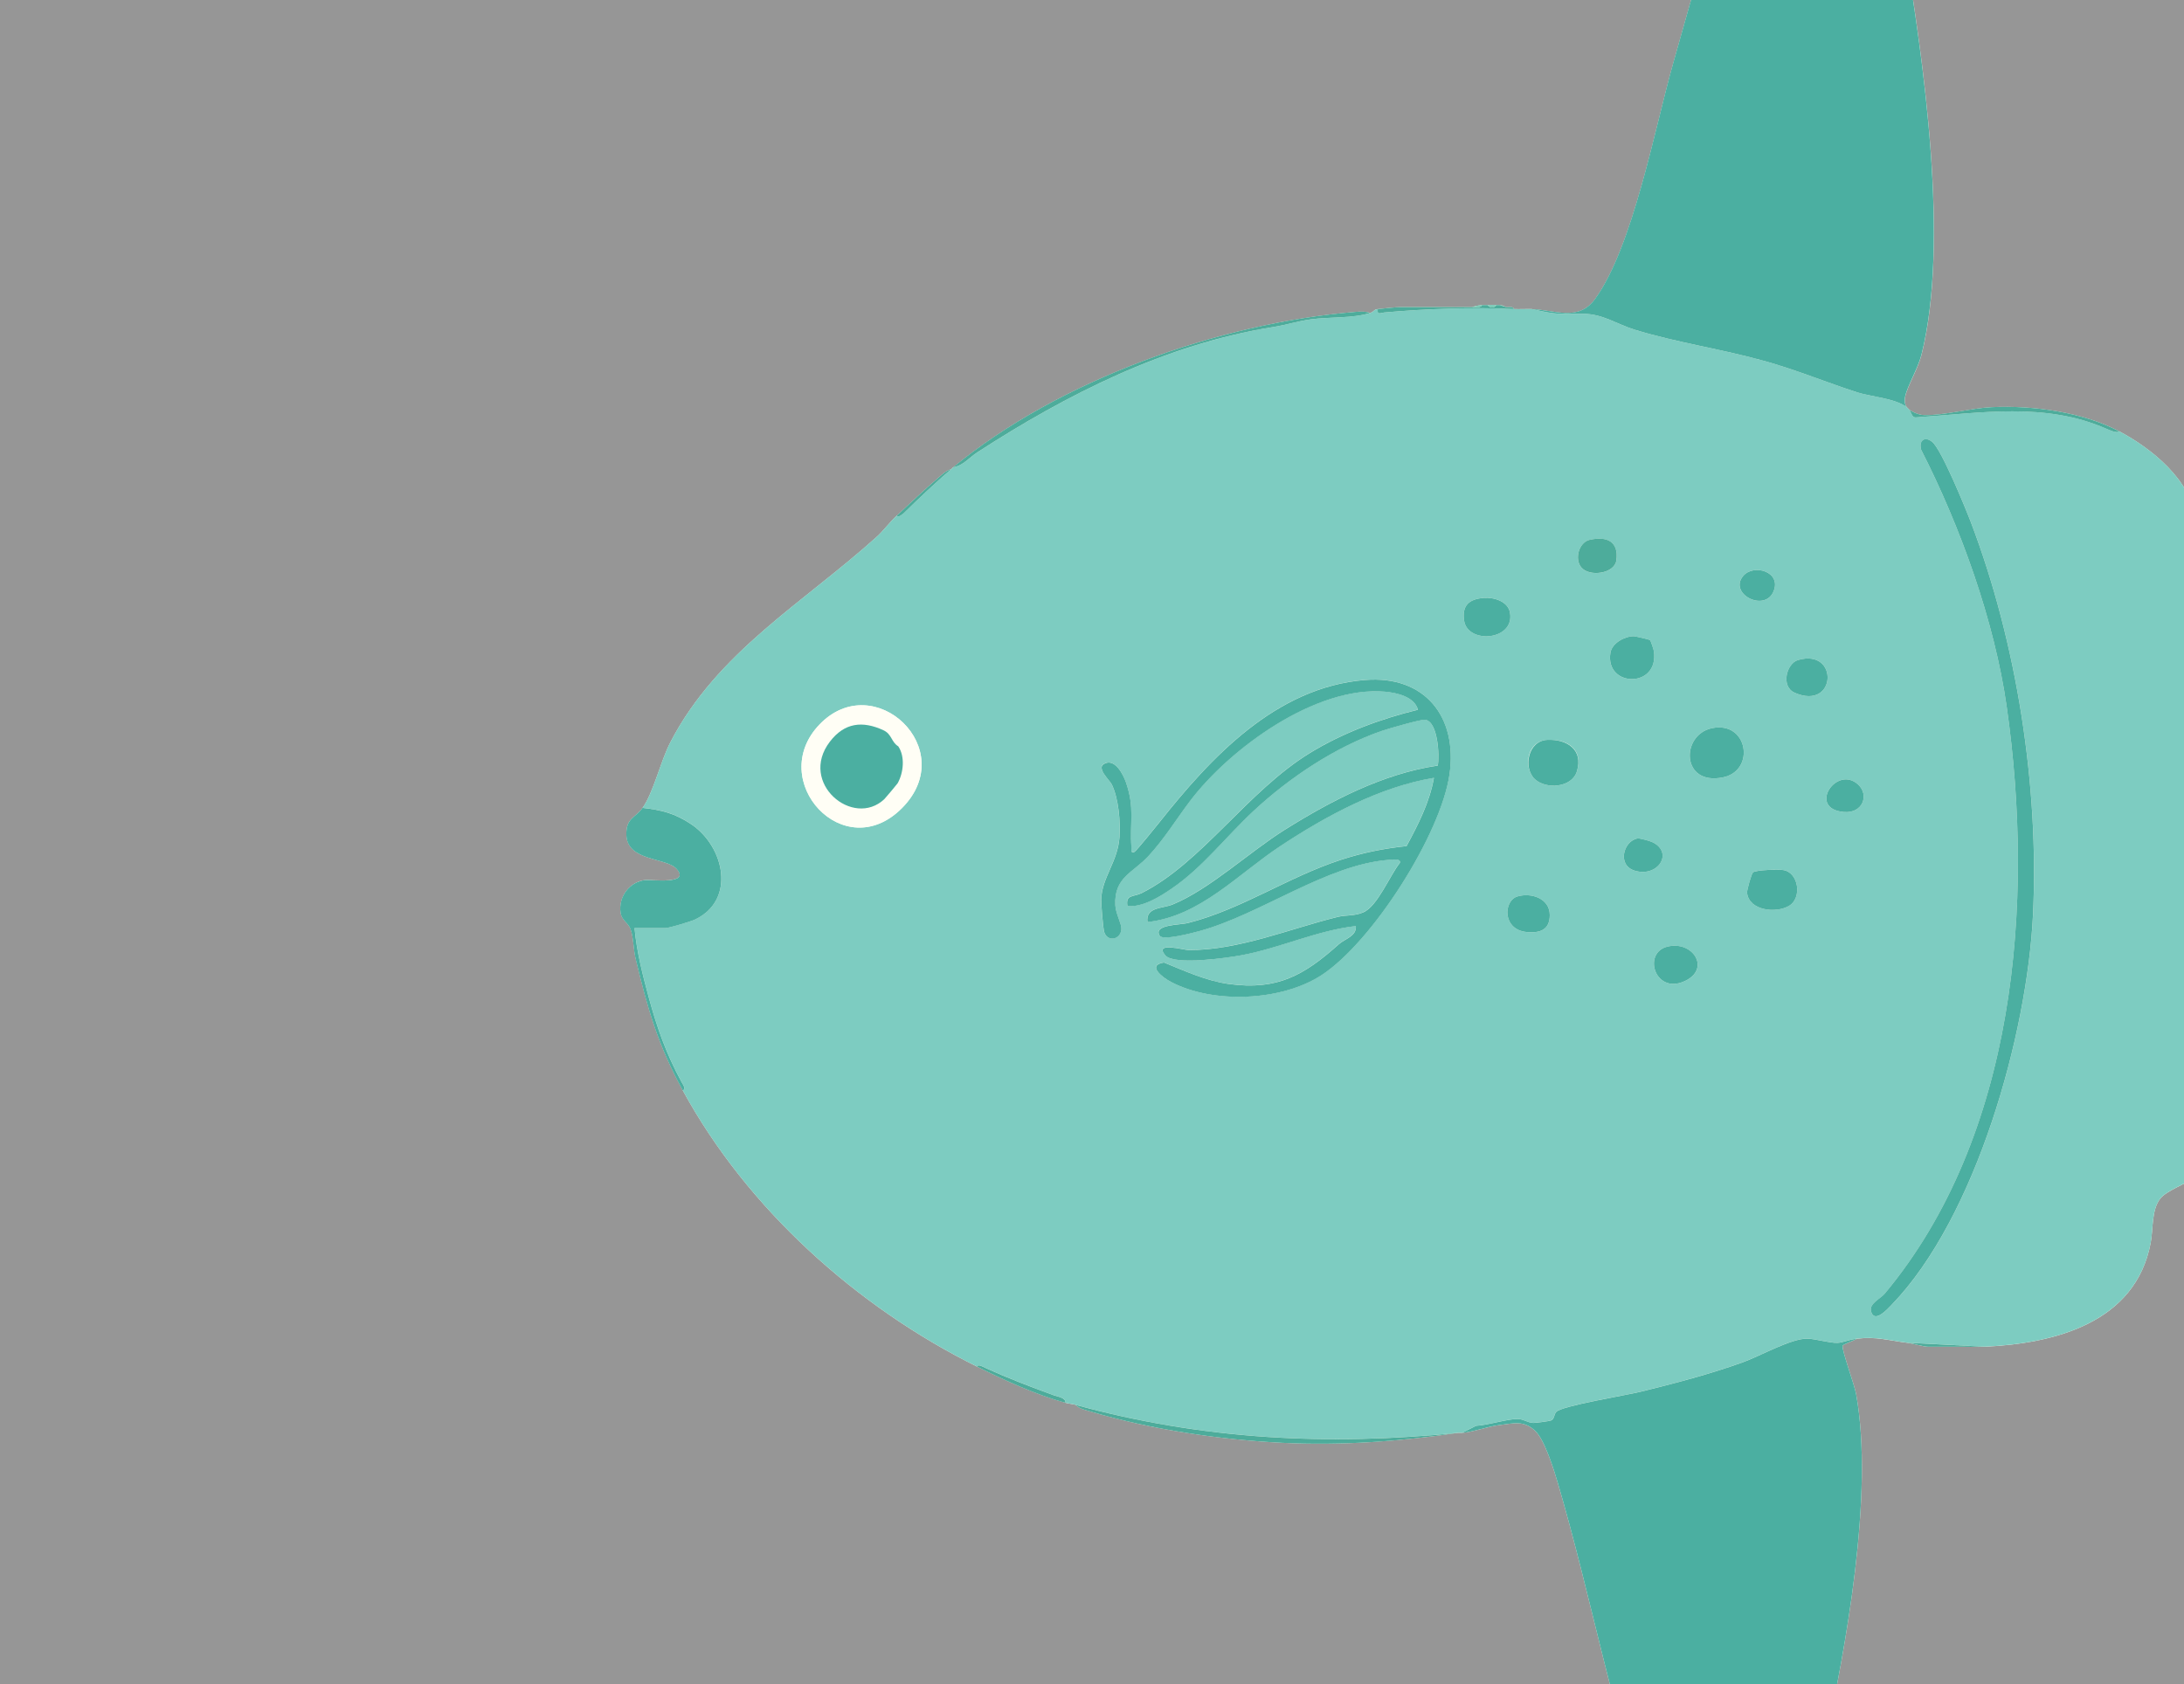 <svg width="669" height="516" viewBox="0 0 669 516" fill="none" xmlns="http://www.w3.org/2000/svg">
<rect x="0" y="0" width="669" height="516" fill="#333333" stroke="none"/>
<g clip-path="url(#clip0_504_7050)">
<rect width="669" height="516" fill="#D9D9D9" fill-opacity="0.6"/>
<g clip-path="url(#clip1_504_7050)">
<path d="M469.32 94.69C469.04 94.62 465.18 94.76 463.8 94.69C463.35 93.7 462.08 94.22 461.35 94.08C460.96 94 460.58 93.56 459.51 93.47C459.11 93.44 458.69 93.49 458.28 93.47C457.47 93.43 456.64 93.47 455.83 93.47C455.22 93.47 454.6 93.46 453.99 93.47C452.59 93.5 451.08 94.08 450.92 94.08C447.56 94.13 444.14 94.08 440.79 94.08H429.13C427.82 94.08 423.73 94.51 422.07 94.69C420.66 94.85 421.12 95.44 419.62 95.92C418.76 95.33 416.19 95.48 415.14 95.57C373.5 98.96 324.34 116.47 291.97 143.18C291.75 143.36 291.57 143.61 291.36 143.79C289.94 144.05 288.64 145.36 287.55 146.28C283.22 149.95 278.97 154.07 274.79 157.9C272.48 160.02 270.61 162.62 268.68 164.37C246.21 184.66 219.71 199.68 205.34 227.45C202.35 233.23 200.13 242.94 196.85 247.5C194.61 250.62 191.74 250.56 191.89 255.79C192.11 263.93 204.13 262.66 207.29 266.21C211.65 271.12 199.33 269.44 197.77 269.6C192.87 270.09 189.37 274.74 190.13 279.68C190.49 282.03 192.41 282.63 193.16 284.64C194.08 287.13 194.04 290.82 194.69 293.55C198.34 308.95 201.54 320.09 209.13 334.03C228.9 370.32 262.46 400.44 299.35 418.72C307.6 422.81 317.42 427.33 326.35 429.77C327.5 430.08 328.58 430.15 329.42 430.38C330.62 431.64 332.7 432.04 334.33 432.53C352.71 437.96 373.8 441.11 392.94 442.04C410.9 442.91 428.93 441.61 446.63 438.98C447.03 438.94 447.45 439 447.86 438.98C450.79 438.85 455.83 437.01 459.29 436.6C463.74 436.07 466.73 435.08 470.25 438.37C473.18 441.11 476.07 450.53 477.28 454.66C487.36 489.11 494.16 525.86 505.86 559.87C508.94 568.82 517.75 589.82 524.54 595.81C532.84 603.13 539.66 592.32 543.08 585.46C550.38 570.83 555.29 551.5 558.76 535.48C565.42 504.73 574.09 457.68 568.58 427.18C568.04 424.17 564.26 414.04 564.42 412.33C564.46 411.89 568.1 410.7 568.74 410.14C574.9 409.44 578.23 410.64 584.08 411.37C585.81 411.59 589.29 412.6 590.52 412.6H600.95C603.16 412.6 605.54 412.72 608.01 412.6C629.57 411.59 654.16 405.19 658.78 380.83C659.58 376.6 659.01 370.65 661.73 367.21C663.59 364.86 669.21 362.85 672.03 360.93C678.58 356.48 684.05 349.54 686.57 342.02C691.15 328.31 686.13 321.31 685.34 308.88C685.33 308.68 685.34 308.47 685.34 308.27C686.18 302.1 692.28 300.05 695.16 296.14C702.82 285.73 703.73 273.88 699.46 261.63C698.45 258.74 696.88 255.31 695.06 252.84C690.95 247.24 685.05 246.88 686.72 238.15C687.65 233.28 691.19 230.28 692.1 222.97C693.13 222.33 693.25 221.31 693.34 220.22C693.94 212.91 691.92 205.97 688.42 199.65C683.32 190.44 679 190.83 673.05 184.64C667.58 178.94 671.87 174.59 672.46 168.35C672.69 165.87 672.69 161.62 672.46 159.14C671.34 147.19 658.99 137.34 649.14 132.14C637.99 126.26 622.78 124.16 610.14 124.75C603.8 125.04 595.38 127.35 589.36 127.17C587.84 127.13 585.92 126.32 584.7 125.39C584.5 125.18 584.31 124.95 584.09 124.78C583.41 123.77 583.36 122.72 583.59 121.56C584.22 118.4 587.55 112.89 588.59 108.72C597.21 74.47 589.26 18.81 583.38 -16.6C581.01 -30.89 575.66 -58.53 569.79 -71.13C565.53 -80.28 558.82 -86.55 550 -77.78C544.23 -72.04 538.34 -60.19 535.3 -52.58C525.92 -29.1 519.33 -4.66 512.45 19.7C506.88 39.44 500.16 75.7 488.61 91.6C483.54 98.57 476.53 95.01 469.32 94.71V94.69Z" fill="#FFFEF5"/>
<path d="M422.06 94.69C421.77 96.63 422.84 95.85 424.02 95.74C436.44 94.62 451.36 94.05 463.79 94.69C465.17 94.76 469.04 94.62 469.31 94.69C476.96 96.49 477.27 96.14 485.07 96.15C490.94 96.16 495.32 99.34 500.74 101.01C513.46 104.93 527.77 107.02 540.78 110.68C550.33 113.37 559.37 117.1 568.74 120.16C572.89 121.52 580.58 122.01 584.09 124.76C584.32 124.94 584.5 125.17 584.7 125.37C585.52 126.22 585.56 127.89 586.83 127.87C606.63 126.55 626.5 123.08 645.28 131.37C645.96 131.67 648.56 132.88 649.14 132.12C659 137.32 671.34 147.18 672.46 159.12C671.44 161.39 671.42 165.93 672.46 168.33C671.87 174.57 667.58 178.91 673.05 184.62C678.99 190.81 683.32 190.42 688.42 199.63L690.7 206.25C692.35 212.31 692.88 216.72 692.11 222.95C691.2 230.26 687.67 233.26 686.73 238.13C685.06 246.86 690.96 247.22 695.07 252.82C696.89 255.29 698.46 258.72 699.47 261.61C697.64 262.31 698.71 262.68 698.94 263.63C701.16 272.62 701.82 279.62 698.57 288.01C695.6 295.67 694.7 294.62 689.63 299.33C688.74 300.15 684.97 305.81 684.83 306.91C684.72 307.84 685.35 308.18 685.35 308.25C685.35 308.45 685.34 308.66 685.35 308.86C682.13 309.24 684.78 313.18 685.1 314.33C685.52 315.89 686.52 318.25 686.57 318.48C688.02 324.86 687.69 332.65 686.37 339.03C686.18 339.93 685.42 341.4 686.58 342C684.06 349.52 678.59 356.46 672.04 360.91C669.22 362.82 663.6 364.84 661.74 367.19C659.02 370.62 659.59 376.58 658.79 380.81C654.16 405.17 629.57 411.58 608.02 412.58L584.08 411.35C578.23 410.62 574.9 409.42 568.74 410.12C566.51 410.37 564.47 411.33 562.9 411.39C560.42 411.49 556.3 410.19 553.68 410.11C548.79 409.96 539.19 415.42 533.91 417.33C523.98 420.92 512.75 423.87 502.47 426.39C498.28 427.42 478.46 430.67 476.7 432.54C475.99 433.3 476.15 434.8 475.06 435.19C474.5 435.39 470.37 435.95 469.65 435.93C467.92 435.87 466.55 434.7 464.8 434.72C461.43 434.77 455.82 436.61 452.14 436.81L447.85 438.96C447.44 438.98 447.02 438.92 446.62 438.96C406.9 443.01 368.15 441.04 329.4 430.37C328.56 430.14 327.48 430.07 326.33 429.76C326.67 428.25 323.83 427.84 322.8 427.46C315.5 424.79 308.85 422.25 301.76 419.04C301.26 418.81 299.52 417.73 299.33 418.71C262.45 400.43 228.88 370.31 209.11 334.02C210.31 333.68 209.14 332.14 208.82 331.55C204.07 322.84 201.26 314.84 198.71 305.45C196.83 298.53 195.04 291.48 194.38 284.31H203.89C204.95 284.31 211.68 282.29 212.93 281.69C225.48 275.7 221.96 259.38 211.75 252.51C206.81 249.18 202.72 248.14 196.83 247.49C200.11 242.93 202.33 233.22 205.32 227.44C219.69 199.67 246.19 184.65 268.66 164.36C270.6 162.61 272.46 160.01 274.77 157.89C274.88 158.97 276.83 157.23 277.01 157.06C281.36 152.8 286.65 147.71 291.34 143.78C291.56 143.6 291.73 143.35 291.95 143.17C295 142.7 296.9 140.19 299.35 138.6C326.5 121 356.9 105.51 389.85 100.22C394.16 99.53 397.44 98.39 401.58 97.83C407.09 97.08 414.5 97.54 419.61 95.92C421.11 95.44 420.66 94.85 422.06 94.69ZM591.88 135.39C589.58 133.51 587.68 135.04 588.5 137.82C600.5 161.32 610.98 190.33 614.71 216.58C623.25 276.6 617.59 348.03 577.34 396.34C576.01 397.94 572.52 399.4 573.13 401.73C574.13 405.61 578.15 401.12 579.5 399.72C605.35 372.92 620.97 316.88 622.75 280.34C624.67 240.91 617.76 196.81 603.74 160.05C602.06 155.64 594.73 137.72 591.89 135.4L591.88 135.39ZM486.93 165.4C483.66 166.16 482.22 171.26 484.37 173.84C486.92 176.9 494.56 175.71 495.11 171.75C495.92 165.92 492.23 164.18 486.93 165.41V165.4ZM533.94 176.49C529.45 181.93 540.51 187.7 543.26 181.21C545.82 175.16 537.16 172.59 533.94 176.49ZM454.45 183.19C450.06 183.54 447.81 185.41 448.47 190.07C449.51 197.42 464.04 196.29 462.54 187.7C461.92 184.15 457.55 182.94 454.45 183.18V183.19ZM505.4 196.08C505.19 195.93 500.89 194.92 500.42 194.92C497.69 194.94 493.78 196.99 493.29 199.98C491.55 210.68 508.29 210.98 506.6 199.48C506.52 198.93 505.64 196.25 505.39 196.08H505.4ZM550.76 202.22C547.25 203.25 545.4 210.32 549.71 212.22C562.58 217.9 563.44 198.51 550.76 202.22ZM415.3 283.72C415.56 286.79 411.93 287.61 410.1 289.25C399.61 298.65 391.34 303.5 376.4 301.44C369.43 300.48 362.97 297.47 356.53 294.86C351.17 295.66 356.02 299.41 358.64 300.79C371.64 307.62 392.54 306.73 404.82 298.71C420.42 288.52 441.34 255.58 443.99 237.23C446.54 219.56 436.4 206.83 418.13 208.3C390.81 210.51 370.85 232.08 355.12 251.93C354.11 253.2 348.01 260.76 347.46 260.99C346.21 261.52 346.6 260.13 346.55 259.47C346 251.85 347.64 247.64 344.88 239.65C344.05 237.24 341.37 231.97 338.05 234.08C335.88 235.46 339.93 239.01 340.55 240.31C342.64 244.69 343.21 251.63 342.9 256.42C342.42 263.89 337.53 268.84 337.31 275.42C337.26 276.96 337.87 284.43 338.24 285.58C339.26 288.69 343.31 287.87 343.48 284.58C343.56 283 341.74 279.88 341.62 277.28C341.22 268.73 346.99 267.42 351.78 262.23C356.59 257.02 360.26 251.02 364.46 245.45C376.67 229.26 402.99 210.04 424.22 211.88C427.84 212.19 433.3 213.43 434.32 217.42C422.92 220.19 411.25 224.52 401.23 230.67C382.07 242.42 368.1 264.35 349.66 273.61C347.27 274.81 344.69 273.96 345.33 277.56C349.91 277.99 355.04 274.84 358.78 272.29C368.42 265.72 375.54 256.25 383.99 248.4C394.98 238.19 409.04 228.78 423.3 223.88C425.22 223.22 435.18 220.35 436.46 220.48C440.45 220.87 440.98 231.54 440.39 234.53C423.71 236.97 407.66 245.34 393.49 254.22C382.68 261 370.62 272.35 359.25 277.06C355.99 278.41 350.91 277.8 351.46 282.46C367.61 280.7 379.16 267.77 392.26 259.13C406.22 249.92 422.59 241.04 439.22 238.28C437.9 245.77 434.39 252.6 430.84 259.19C423.75 259.94 417.43 261.22 410.67 263.42C394.49 268.7 380.31 278.59 363.75 282.79C361.54 283.35 353.05 283.2 355.23 286.67C356.21 288.23 365.45 285.75 367.41 285.22C386.07 280.13 406.37 264.84 425.39 263.41C426.31 263.34 429.23 262.9 428.78 264.34C425.7 268.19 421.94 277.66 417.55 279.51C414.73 280.69 412.33 280.25 409.73 280.89C394.92 284.55 379.53 291.1 364.04 291.05C362.72 291.05 353.33 288.37 356.92 292.65C359.6 295.84 375.97 293.44 380.33 292.62C392.19 290.4 403.26 285.07 415.28 283.69L415.3 283.72ZM251.05 221.95C234.53 239.13 258.54 265.5 276.33 247.54C294.26 229.44 267.74 204.59 251.05 221.95ZM524.38 223.1C514.8 225.13 514.91 240.82 527.79 238.16C537.86 236.08 535.42 220.76 524.38 223.1ZM470.14 238.7C473.49 241.85 481.46 241.42 483.02 236.36C485.11 229.62 480.19 226.38 473.96 226.68C467.73 226.98 466.48 235.26 470.14 238.7ZM569.16 240.34C562.54 234.29 553.56 247.74 564.75 248.77C570.62 249.31 572.67 243.55 569.16 240.34ZM501.63 256.88C497.34 257.58 495.21 265.04 500.71 266.74C507.8 268.92 512.71 261.33 506.3 258.08C505.55 257.7 502.31 256.77 501.62 256.88H501.63ZM536.96 267.27C536.54 267.57 535.09 272.72 535.16 273.5C535.69 278.97 544.05 279.93 548.08 277.48C552.04 275.08 550.97 267.35 546.3 266.56C544.78 266.3 538 266.5 536.96 267.26V267.27ZM464.84 274.64C460.49 275.91 460.08 284.91 467.78 285.56C471.76 285.9 474.72 284.87 474.72 280.34C474.72 275.28 469.11 273.39 464.84 274.64ZM510.87 289.99C502.76 291.86 507.16 305.54 516.8 300.21C523.72 296.39 518.48 288.24 510.87 289.99Z" fill="#7DCCC1"/>
<path d="M584.08 124.76C580.57 122.01 572.89 121.52 568.73 120.16C559.37 117.1 550.32 113.37 540.77 110.68C527.76 107.02 513.45 104.93 500.73 101.01C495.31 99.34 490.94 96.16 485.06 96.15C477.27 96.14 476.95 96.49 469.3 94.69C476.51 95 483.53 98.55 488.59 91.58C500.14 75.68 506.86 39.42 512.43 19.68C519.31 -4.68 525.9 -29.12 535.28 -52.6C538.32 -60.21 544.21 -72.06 549.98 -77.8C558.8 -86.58 565.51 -80.31 569.77 -71.15C575.64 -58.55 580.99 -30.91 583.36 -16.62C589.24 18.78 597.19 74.45 588.57 108.7C587.52 112.86 584.2 118.37 583.57 121.54C583.34 122.7 583.39 123.76 584.07 124.76H584.08Z" fill="#4BAFA1"/>
<path d="M568.74 410.14C568.11 410.7 564.47 411.89 564.42 412.33C564.26 414.04 568.04 424.17 568.58 427.18C574.08 457.69 565.42 504.74 558.76 535.48C555.29 551.5 550.38 570.84 543.08 585.46C539.66 592.32 532.84 603.13 524.54 595.81C517.75 589.82 508.94 568.82 505.86 559.87C494.15 525.86 487.36 489.11 477.28 454.66C476.07 450.53 473.18 441.11 470.25 438.37C466.73 435.08 463.74 436.07 459.29 436.6C455.83 437.01 450.79 438.84 447.86 438.98L452.15 436.83C455.82 436.63 461.43 434.79 464.81 434.74C466.56 434.71 467.94 435.89 469.66 435.95C470.38 435.97 474.51 435.41 475.07 435.21C476.17 434.82 476 433.32 476.71 432.56C478.46 430.69 498.29 427.44 502.48 426.41C512.76 423.89 524 420.94 533.92 417.35C539.2 415.44 548.8 409.98 553.69 410.13C556.31 410.21 560.43 411.51 562.91 411.41C564.48 411.35 566.52 410.39 568.75 410.14H568.74Z" fill="#4BAFA1"/>
<path d="M196.82 247.51C202.72 248.17 206.8 249.21 211.74 252.53C221.95 259.4 225.47 275.72 212.92 281.71C211.67 282.31 204.94 284.33 203.88 284.33H194.37C195.03 291.5 196.82 298.55 198.7 305.47C201.25 314.85 204.06 322.86 208.81 331.57C209.13 332.16 210.3 333.7 209.1 334.04C201.51 320.1 198.31 308.96 194.66 293.56C194.01 290.84 194.06 287.15 193.13 284.65C192.39 282.64 190.47 282.04 190.1 279.69C189.34 274.74 192.84 270.1 197.74 269.61C199.3 269.45 211.62 271.14 207.26 266.22C204.1 262.66 192.08 263.94 191.86 255.8C191.72 250.57 194.58 250.63 196.82 247.51Z" fill="#4BAFA1"/>
<path d="M446.61 438.99C428.9 441.63 410.87 442.92 392.92 442.05C373.78 441.12 352.69 437.97 334.31 432.54C332.68 432.06 330.6 431.66 329.4 430.39C368.15 441.06 406.9 443.03 446.62 438.98L446.61 438.99Z" fill="#4DAC9B"/>
<path d="M419.6 95.92C414.49 97.55 407.07 97.08 401.57 97.83C397.44 98.4 394.16 99.53 389.84 100.22C356.89 105.51 326.5 120.99 299.34 138.6C296.89 140.19 295 142.7 291.94 143.17C324.31 116.46 373.47 98.95 415.11 95.56C416.16 95.47 418.73 95.32 419.59 95.91L419.6 95.92Z" fill="#4DAC9B"/>
<path d="M649.13 132.13C648.56 132.89 645.95 131.68 645.27 131.38C626.49 123.09 606.62 126.56 586.82 127.88C585.55 127.9 585.51 126.22 584.69 125.38C585.91 126.31 587.84 127.12 589.35 127.16C595.37 127.33 603.79 125.03 610.13 124.74C622.76 124.15 637.97 126.25 649.13 132.13Z" fill="#4DAC9B"/>
<path d="M450.9 94.08C451.88 94.04 453.44 94.46 453.97 93.47C454.58 93.46 455.2 93.47 455.81 93.47C456.06 94.43 458.07 94.39 458.26 93.47C458.67 93.49 459.08 93.44 459.49 93.47L461.33 94.08C462.06 94.23 463.34 93.7 463.78 94.69C451.35 94.05 436.43 94.62 424.01 95.74C422.83 95.85 421.75 96.63 422.05 94.69C423.71 94.51 427.8 94.08 429.11 94.08H440.77C444.12 94.08 447.53 94.13 450.9 94.08Z" fill="#4DAC9B"/>
<path d="M299.32 418.73C299.51 417.75 301.25 418.83 301.75 419.06C308.83 422.27 315.48 424.81 322.79 427.48C323.83 427.86 326.66 428.26 326.32 429.78C317.38 427.34 307.57 422.82 299.32 418.73Z" fill="#4DAC9B"/>
<path d="M608.02 412.6C605.55 412.72 603.18 412.6 600.96 412.6H590.53C589.3 412.6 585.81 411.59 584.09 411.37L608.03 412.6H608.02Z" fill="#4DAC9B"/>
<path d="M291.34 143.79C286.65 147.72 281.36 152.81 277.01 157.07C276.84 157.24 274.88 158.98 274.77 157.9C278.95 154.06 283.21 149.94 287.53 146.28C288.62 145.36 289.92 144.05 291.34 143.79Z" fill="#4DAC9B"/>
<path d="M453.97 93.46C453.45 94.45 451.88 94.04 450.9 94.07C451.06 94.07 452.57 93.49 453.97 93.46Z" fill="#72C8B4"/>
<path d="M458.27 93.46C458.07 94.38 456.07 94.42 455.82 93.46C456.63 93.46 457.47 93.42 458.27 93.46Z" fill="#72C8B4"/>
<path d="M461.34 94.08L459.5 93.47C460.57 93.56 460.95 94 461.34 94.08Z" fill="#72C8B4"/>
<path d="M415.3 283.72C403.28 285.1 392.21 290.43 380.35 292.65C375.99 293.46 359.62 295.86 356.94 292.68C353.34 288.41 362.74 291.08 364.06 291.08C379.55 291.13 394.93 284.58 409.75 280.92C412.36 280.28 414.76 280.72 417.57 279.54C421.95 277.7 425.72 268.22 428.8 264.37C429.25 262.93 426.33 263.37 425.41 263.44C406.39 264.87 386.1 280.16 367.43 285.25C365.47 285.78 356.22 288.26 355.25 286.7C353.07 283.23 361.56 283.38 363.77 282.82C380.33 278.63 394.5 268.73 410.69 263.45C417.45 261.25 423.77 259.97 430.86 259.22C434.42 252.62 437.93 245.8 439.24 238.31C422.61 241.07 406.24 249.95 392.28 259.16C379.18 267.8 367.63 280.73 351.48 282.49C350.93 277.82 356.01 278.43 359.27 277.09C370.64 272.39 382.7 261.03 393.51 254.25C407.67 245.37 423.72 237 440.41 234.56C441 231.56 440.47 220.9 436.48 220.51C435.2 220.38 425.24 223.25 423.32 223.91C409.06 228.81 395 238.22 384.01 248.43C375.56 256.28 368.45 265.75 358.8 272.32C355.06 274.87 349.93 278.02 345.35 277.59C344.72 273.99 347.29 274.84 349.68 273.64C368.12 264.38 382.09 242.45 401.25 230.7C411.27 224.55 422.94 220.22 434.34 217.45C433.31 213.46 427.86 212.23 424.24 211.91C403.02 210.07 376.7 229.3 364.48 245.48C360.28 251.05 356.61 257.05 351.8 262.26C347.01 267.45 341.24 268.75 341.64 277.31C341.76 279.9 343.59 283.02 343.5 284.61C343.33 287.9 339.28 288.72 338.26 285.61C337.89 284.46 337.28 276.99 337.33 275.45C337.55 268.88 342.44 263.92 342.92 256.45C343.23 251.65 342.66 244.71 340.57 240.34C339.95 239.05 335.91 235.49 338.07 234.11C341.39 232 344.07 237.27 344.9 239.68C347.66 247.66 346.02 251.88 346.57 259.5C346.62 260.16 346.23 261.55 347.48 261.02C348.03 260.79 354.13 253.23 355.14 251.96C370.87 232.11 390.83 210.54 418.15 208.33C436.41 206.85 446.56 219.58 444.01 237.26C441.36 255.6 420.44 288.54 404.84 298.74C392.56 306.76 371.65 307.65 358.66 300.82C356.04 299.44 351.19 295.69 356.55 294.89C362.99 297.5 369.45 300.51 376.42 301.47C391.36 303.53 399.62 298.68 410.12 289.28C411.95 287.64 415.58 286.82 415.32 283.75L415.3 283.72Z" fill="#4BAFA1"/>
<path d="M591.88 135.39C594.72 137.71 602.05 155.63 603.73 160.04C617.75 196.81 624.66 240.9 622.74 280.33C620.96 316.88 605.34 372.92 579.49 399.71C578.14 401.11 574.12 405.6 573.12 401.72C572.52 399.38 576 397.92 577.33 396.33C617.58 348.02 623.24 276.6 614.7 216.57C610.97 190.32 600.49 161.31 588.49 137.81C587.67 135.02 589.57 133.5 591.87 135.38L591.88 135.39Z" fill="#4BAFA1"/>
<path d="M251.05 221.95C267.74 204.59 294.26 229.44 276.33 247.54C258.54 265.5 234.53 239.14 251.05 221.95ZM275.17 228.68C272.98 227.38 273.23 224.95 270.61 223.74C264.2 220.77 258.66 221.39 254.19 227.25C244.52 239.9 261.31 253.82 270.87 244.85C271.19 244.55 274.8 240.26 274.95 239.99C276.75 236.8 277.29 231.88 275.16 228.69L275.17 228.68Z" fill="#FFFEF5"/>
<path d="M524.38 223.1C535.42 220.76 537.86 236.08 527.79 238.16C514.91 240.82 514.8 225.13 524.38 223.1Z" fill="#4BAFA1"/>
<path d="M470.14 238.7C466.48 235.26 468 226.96 473.96 226.68C479.92 226.4 485.1 229.62 483.02 236.36C481.45 241.42 473.49 241.86 470.14 238.7Z" fill="#4BAFA1"/>
<path d="M536.96 267.27C538 266.51 544.78 266.31 546.3 266.57C550.98 267.36 552.04 275.08 548.08 277.49C544.04 279.94 535.69 278.98 535.16 273.51C535.08 272.73 536.54 267.58 536.96 267.28V267.27Z" fill="#4BAFA1"/>
<path d="M505.4 196.08C505.64 196.25 506.53 198.93 506.61 199.48C508.29 210.98 491.56 210.68 493.3 199.98C493.79 196.99 497.7 194.94 500.43 194.92C500.9 194.92 505.2 195.93 505.41 196.08H505.4Z" fill="#4BAFA1"/>
<path d="M454.45 183.19C457.55 182.95 461.92 184.16 462.54 187.71C464.04 196.3 449.5 197.42 448.47 190.08C447.81 185.42 450.07 183.54 454.45 183.2V183.19Z" fill="#4BAFA1"/>
<path d="M510.87 289.99C518.48 288.23 523.71 296.38 516.8 300.21C507.16 305.54 502.76 291.86 510.87 289.99Z" fill="#4BAFA1"/>
<path d="M464.84 274.64C469.11 273.39 474.72 275.28 474.72 280.34C474.72 284.87 471.77 285.9 467.78 285.56C460.08 284.91 460.49 275.91 464.84 274.64Z" fill="#4BAFA1"/>
<path d="M550.76 202.22C563.44 198.51 562.58 217.91 549.71 212.22C545.4 210.31 547.25 203.24 550.76 202.22Z" fill="#4BAFA1"/>
<path d="M486.93 165.4C492.24 164.17 495.93 165.91 495.11 171.74C494.56 175.7 486.92 176.89 484.37 173.83C482.22 171.25 483.66 166.15 486.93 165.39V165.4Z" fill="#4DAC9B"/>
<path d="M501.63 256.88C502.32 256.77 505.56 257.7 506.31 258.08C512.72 261.33 507.81 268.92 500.72 266.74C495.22 265.05 497.34 257.58 501.64 256.88H501.63Z" fill="#4BAFA1"/>
<path d="M569.16 240.34C572.67 243.55 570.62 249.31 564.75 248.77C553.56 247.74 562.55 234.29 569.16 240.34Z" fill="#4BAFA1"/>
<path d="M533.94 176.49C537.16 172.59 545.82 175.17 543.26 181.21C540.51 187.69 529.45 181.92 533.94 176.49Z" fill="#4BAFA1"/>
<path d="M275.17 228.68C277.3 231.87 276.75 236.79 274.96 239.98C274.8 240.26 271.19 244.54 270.88 244.84C261.33 253.82 244.53 239.9 254.2 227.24C258.67 221.38 264.21 220.76 270.62 223.73C273.23 224.94 272.99 227.37 275.18 228.67L275.17 228.68Z" fill="#4BAFA1"/>
</g>
</g>
<defs>
<clipPath id="clip0_504_7050">
<rect width="669" height="516" fill="white"/>
</clipPath>
<clipPath id="clip1_504_7050">
<rect width="512" height="680.26" fill="white" transform="translate(190 -82)"/>
</clipPath>
</defs>
</svg>
